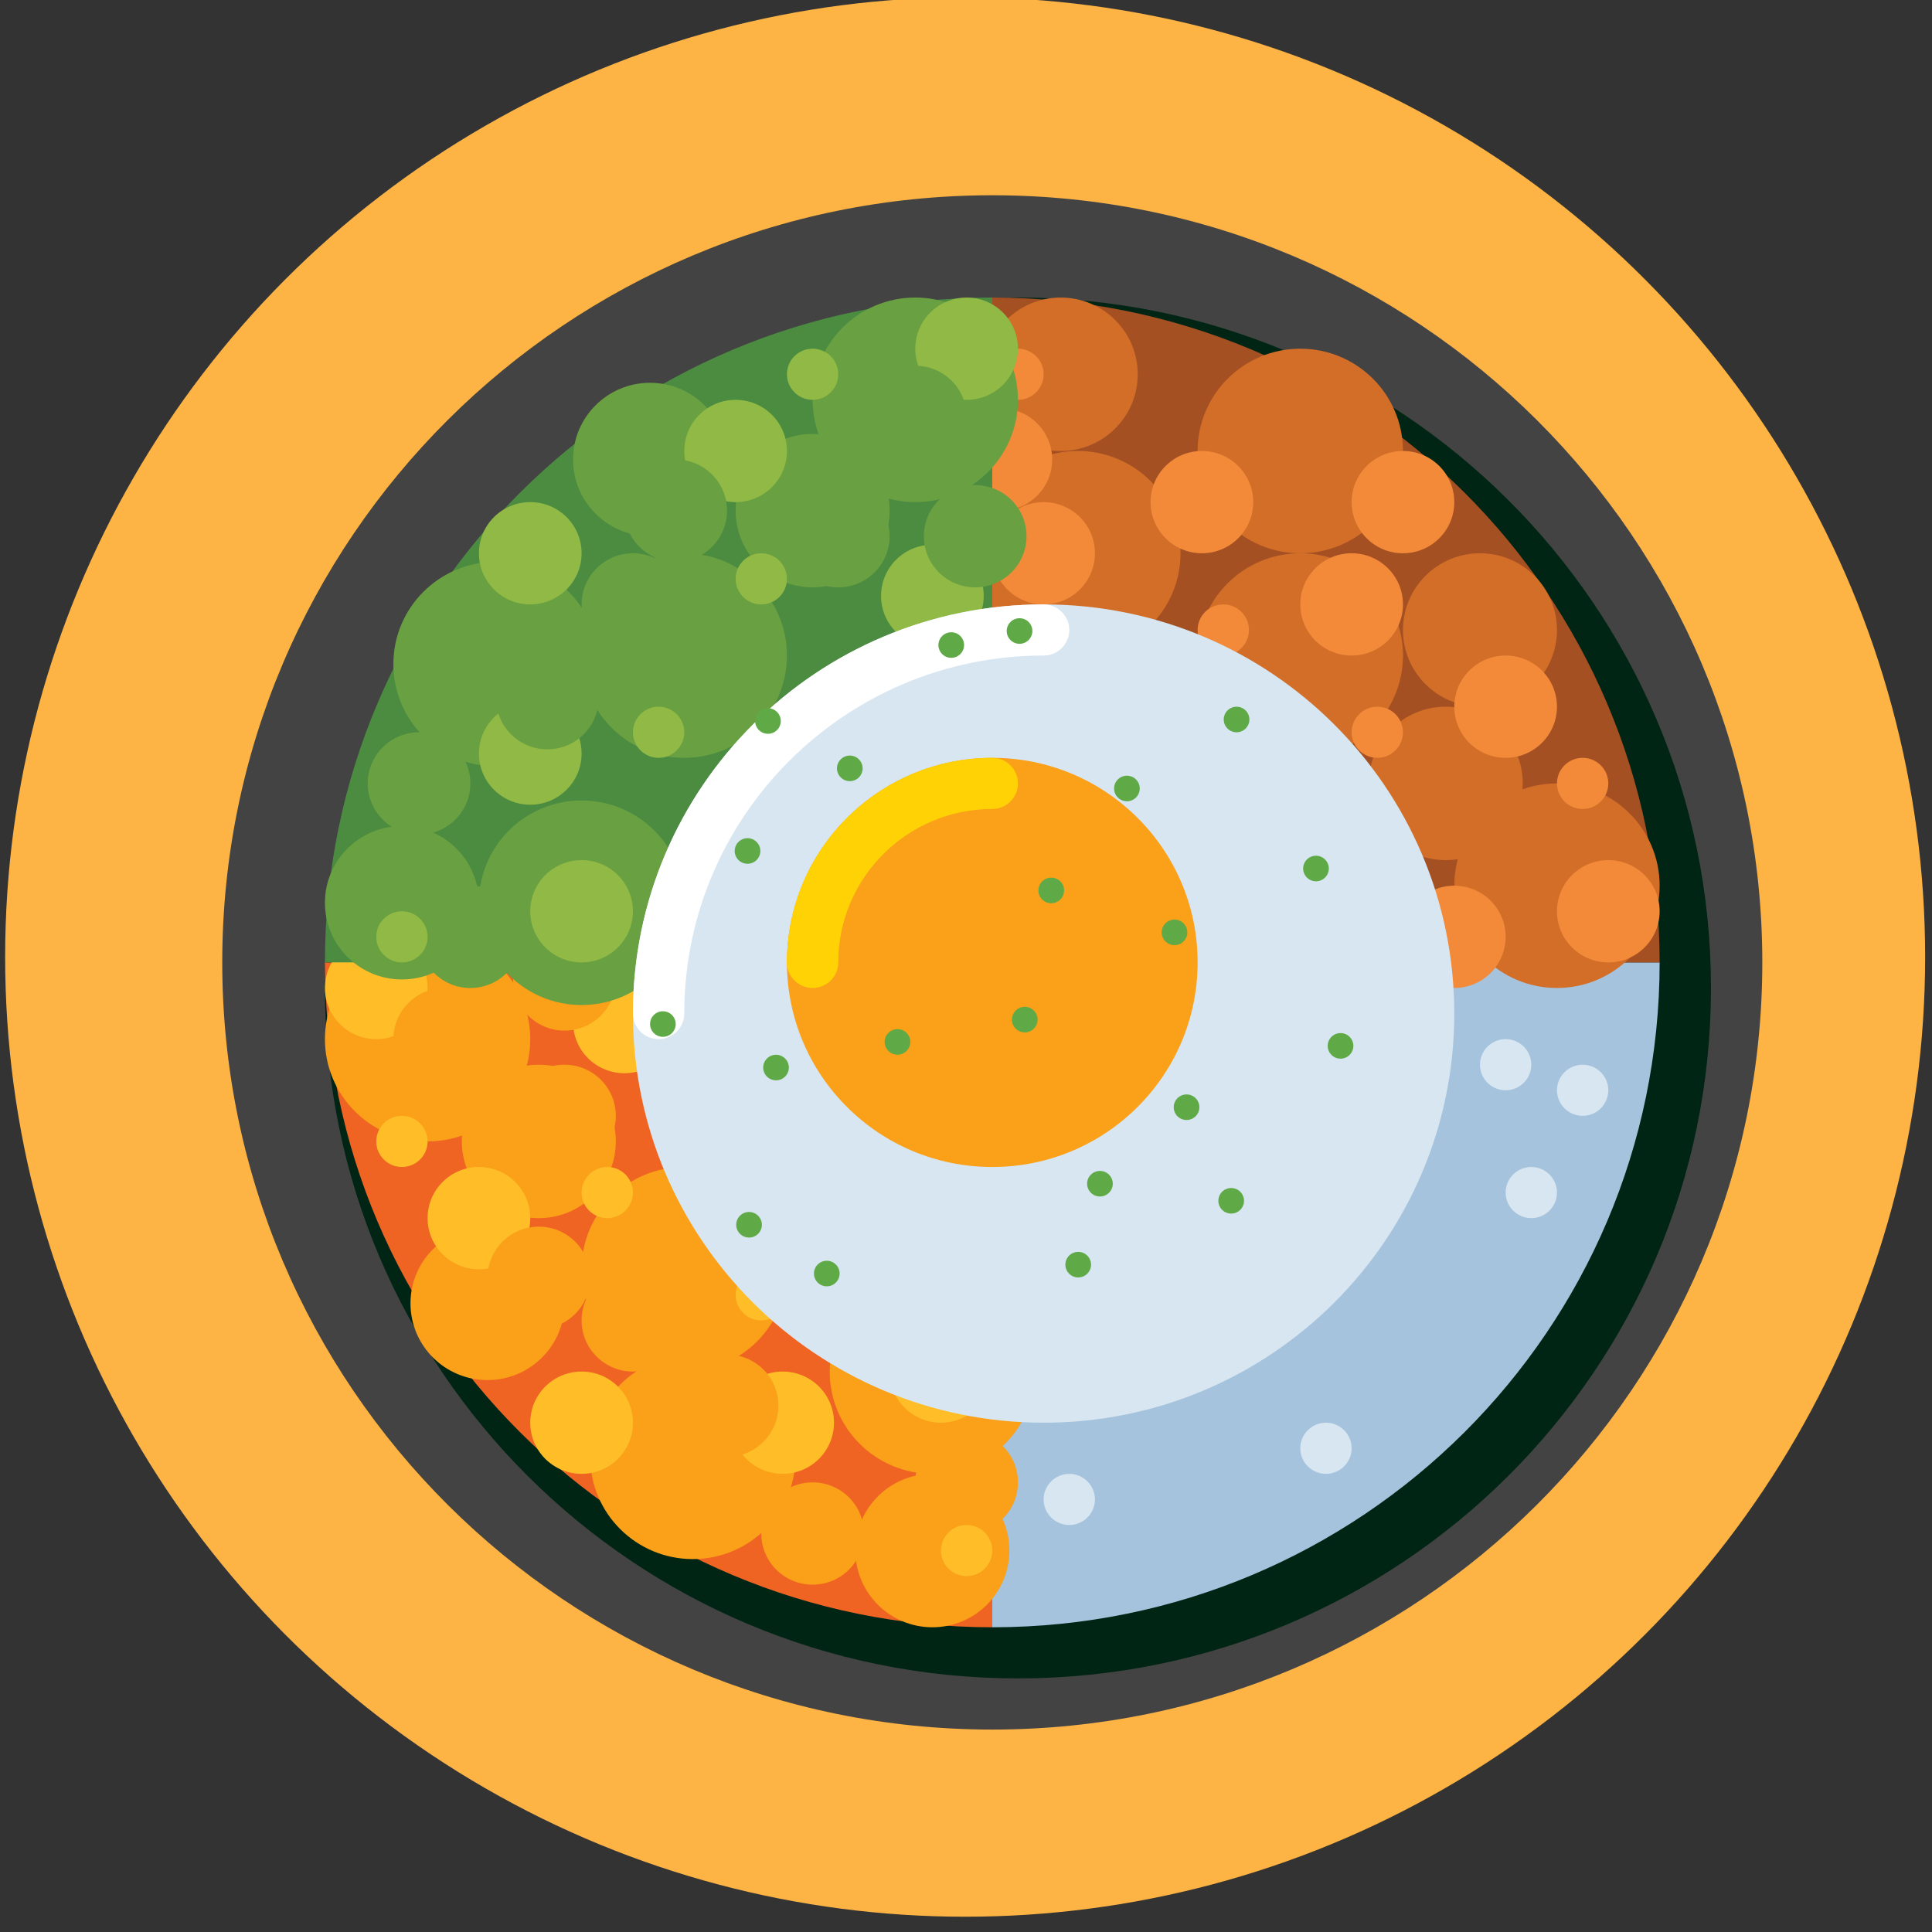 <?xml version="1.0" encoding="UTF-8" standalone="no"?>
<!DOCTYPE svg PUBLIC "-//W3C//DTD SVG 1.1//EN" "http://www.w3.org/Graphics/SVG/1.1/DTD/svg11.dtd">
<svg width="100%" height="100%" viewBox="0 0 166 166" version="1.1" xmlns="http://www.w3.org/2000/svg" xmlns:xlink="http://www.w3.org/1999/xlink" xml:space="preserve" xmlns:serif="http://www.serif.com/" style="fill-rule:evenodd;clip-rule:evenodd;stroke-linejoin:round;stroke-miterlimit:2;">
    <rect x="0" y="0" width="166" height="166" fill="#333333" stroke="none"/>
    <g transform="matrix(1,0,0,1,-5392,-880)">
        <g transform="matrix(1.63,0,0,1.753,-2950.67,16)">
            <g transform="matrix(1.1,0,0,1.019,-517.042,84.816)">
                <g id="Sayuran">
                    <g>
                        <g transform="matrix(0.581,0,0,0.583,2268.83,64.295)">
                            <circle cx="4992.03" cy="655.544" r="79.18" style="fill:rgb(254,180,69);"/>
                        </g>
                        <g transform="matrix(0.205,0,0,0.205,5133.6,409.837)">
                            <path d="M360,180C360,279.41 279.41,360 180,360C80.59,360 0,279.41 0,180C0,80.59 80.59,0 180,0C279.41,0 360,80.59 360,180Z" style="fill:rgb(67,67,67);fill-rule:nonzero;"/>
                            <path d="M348,186C348,275.469 275.469,348 186,348C96.531,348 24,275.469 24,186C24,96.531 96.531,24 186,24C275.469,24 348,96.531 348,186Z" style="fill:rgb(1,37,20);fill-rule:nonzero;"/>
                            <path d="M336,180L180,180L180,336C266.156,336 336,266.156 336,180Z" style="fill:rgb(165,195,220);fill-rule:nonzero;"/>
                            <path d="M24,180L180,180L180,336C93.844,336 24,266.156 24,180Z" style="fill:rgb(240,100,35);fill-rule:nonzero;"/>
                            <path d="M190,276C190,289.254 179.254,300 166,300C152.746,300 142,289.254 142,276C142,262.746 152.746,252 166,252C179.254,252 190,262.746 190,276Z" style="fill:rgb(250,160,25);fill-rule:nonzero;"/>
                            <path d="M132,252C132,265.254 121.254,276 108,276C94.746,276 84,265.254 84,252C84,238.746 94.746,228 108,228C121.254,228 132,238.746 132,252Z" style="fill:rgb(250,160,25);fill-rule:nonzero;"/>
                            <path d="M134,296C134,309.254 123.254,320 110,320C96.746,320 86,309.254 86,296C86,282.746 96.746,272 110,272C123.254,272 134,282.746 134,296Z" style="fill:rgb(250,160,25);fill-rule:nonzero;"/>
                            <path d="M184,318C184,327.941 175.941,336 166,336C156.059,336 148,327.941 148,318C148,308.059 156.059,300 166,300C175.941,300 184,308.059 184,318Z" style="fill:rgb(250,160,25);fill-rule:nonzero;"/>
                            <path d="M80,260C80,269.941 71.941,278 62,278C52.059,278 44,269.941 44,260C44,250.059 52.059,242 62,242C71.941,242 80,250.059 80,260Z" style="fill:rgb(250,160,25);fill-rule:nonzero;"/>
                            <path d="M92,222C92,231.941 83.941,240 74,240C64.059,240 56,231.941 56,222C56,212.059 64.059,204 74,204C83.941,204 92,212.059 92,222Z" style="fill:rgb(250,160,25);fill-rule:nonzero;"/>
                            <path d="M72,198C72,211.254 61.254,222 48,222C34.746,222 24,211.254 24,198C24,184.746 34.746,174 48,174C61.254,174 72,184.746 72,198Z" style="fill:rgb(250,160,25);fill-rule:nonzero;"/>
                            <path d="M143,288C143,294.629 137.629,300 131,300C124.371,300 119,294.629 119,288C119,281.371 124.371,276 131,276C137.629,276 143,281.371 143,288Z" style="fill:rgb(255,190,40);fill-rule:nonzero;"/>
                            <path d="M150,314C150,320.629 144.629,326 138,326C131.371,326 126,320.629 126,314C126,307.371 131.371,302 138,302C144.629,302 150,307.371 150,314Z" style="fill:rgb(250,160,25);fill-rule:nonzero;"/>
                            <path d="M186,302C186,308.629 180.629,314 174,314C167.371,314 162,308.629 162,302C162,295.371 167.371,290 174,290C180.629,290 186,295.371 186,302Z" style="fill:rgb(250,160,25);fill-rule:nonzero;"/>
                            <path d="M96,288C96,294.629 90.629,300 84,300C77.371,300 72,294.629 72,288C72,281.371 77.371,276 84,276C90.629,276 96,281.371 96,288Z" style="fill:rgb(255,190,40);fill-rule:nonzero;"/>
                            <path d="M106,194C106,200.629 100.629,206 94,206C87.371,206 82,200.629 82,194C82,187.371 87.371,182 94,182C100.629,182 106,187.371 106,194Z" style="fill:rgb(255,190,40);fill-rule:nonzero;"/>
                            <path d="M108,264C108,270.629 102.629,276 96,276C89.371,276 84,270.629 84,264C84,257.371 89.371,252 96,252C102.629,252 108,257.371 108,264Z" style="fill:rgb(250,160,25);fill-rule:nonzero;"/>
                            <path d="M72,240C72,246.629 66.629,252 60,252C53.371,252 48,246.629 48,240C48,233.371 53.371,228 60,228C66.629,228 72,233.371 72,240Z" style="fill:rgb(255,190,40);fill-rule:nonzero;"/>
                            <path d="M180,276C180,282.629 174.629,288 168,288C161.371,288 156,282.629 156,276C156,269.371 161.371,264 168,264C174.629,264 180,269.371 180,276Z" style="fill:rgb(255,190,40);fill-rule:nonzero;"/>
                            <path d="M92,216C92,222.629 86.629,228 80,228C73.371,228 68,222.629 68,216C68,209.371 73.371,204 80,204C86.629,204 92,209.371 92,216Z" style="fill:rgb(250,160,25);fill-rule:nonzero;"/>
                            <path d="M48,186C48,192.629 42.629,198 36,198C29.371,198 24,192.629 24,186C24,179.371 29.371,174 36,174C42.629,174 48,179.371 48,186Z" style="fill:rgb(255,190,40);fill-rule:nonzero;"/>
                            <path d="M48,222C48,225.312 45.312,228 42,228C38.688,228 36,225.312 36,222C36,218.688 38.688,216 42,216C45.312,216 48,218.688 48,222Z" style="fill:rgb(255,190,40);fill-rule:nonzero;"/>
                            <path d="M96,234C96,237.312 93.312,240 90,240C86.688,240 84,237.312 84,234C84,230.688 86.688,228 90,228C93.312,228 96,230.688 96,234Z" style="fill:rgb(255,190,40);fill-rule:nonzero;"/>
                            <path d="M132,258C132,261.312 129.312,264 126,264C122.688,264 120,261.312 120,258C120,254.688 122.688,252 126,252C129.312,252 132,254.688 132,258Z" style="fill:rgb(255,190,40);fill-rule:nonzero;"/>
                            <path d="M180,318C180,321.312 177.312,324 174,324C170.688,324 168,321.312 168,318C168,314.688 170.688,312 174,312C177.312,312 180,314.688 180,318Z" style="fill:rgb(255,190,40);fill-rule:nonzero;"/>
                            <path d="M64,198C64,204.629 58.629,210 52,210C45.371,210 40,204.629 40,198C40,191.371 45.371,186 52,186C58.629,186 64,191.371 64,198Z" style="fill:rgb(250,160,25);fill-rule:nonzero;"/>
                            <path d="M86,254C86,260.629 80.629,266 74,266C67.371,266 62,260.629 62,254C62,247.371 67.371,242 74,242C80.629,242 86,247.371 86,254Z" style="fill:rgb(250,160,25);fill-rule:nonzero;"/>
                            <path d="M130,284C130,290.629 124.629,296 118,296C111.371,296 106,290.629 106,284C106,277.371 111.371,272 118,272C124.629,272 130,277.371 130,284Z" style="fill:rgb(250,160,25);fill-rule:nonzero;"/>
                            <path d="M92,184C92,190.629 86.629,196 80,196C73.371,196 68,190.629 68,184C68,177.371 73.371,172 80,172C86.629,172 92,177.371 92,184Z" style="fill:rgb(250,160,25);fill-rule:nonzero;"/>
                            <path d="M336,180L180,180L180,24C266.156,24 336,93.844 336,180Z" style="fill:rgb(165,80,35);fill-rule:nonzero;"/>
                            <path d="M224,84C224,97.254 213.254,108 200,108C186.746,108 176,97.254 176,84C176,70.746 186.746,60 200,60C213.254,60 224,70.746 224,84Z" style="fill:rgb(210,110,40);fill-rule:nonzero;"/>
                            <path d="M276,108C276,121.254 265.254,132 252,132C238.746,132 228,121.254 228,108C228,94.746 238.746,84 252,84C265.254,84 276,94.746 276,108Z" style="fill:rgb(210,110,40);fill-rule:nonzero;"/>
                            <path d="M276,60C276,73.254 265.254,84 252,84C238.746,84 228,73.254 228,60C228,46.746 238.746,36 252,36C265.254,36 276,46.746 276,60Z" style="fill:rgb(210,110,40);fill-rule:nonzero;"/>
                            <path d="M214,42C214,51.941 205.941,60 196,60C186.059,60 178,51.941 178,42C178,32.059 186.059,24 196,24C205.941,24 214,32.059 214,42Z" style="fill:rgb(210,110,40);fill-rule:nonzero;"/>
                            <path d="M312,102C312,111.941 303.941,120 294,120C284.059,120 276,111.941 276,102C276,92.059 284.059,84 294,84C303.941,84 312,92.059 312,102Z" style="fill:rgb(210,110,40);fill-rule:nonzero;"/>
                            <path d="M304,138C304,147.941 295.941,156 286,156C276.059,156 268,147.941 268,138C268,128.059 276.059,120 286,120C295.941,120 304,128.059 304,138Z" style="fill:rgb(210,110,40);fill-rule:nonzero;"/>
                            <path d="M336,162C336,175.254 325.254,186 312,186C298.746,186 288,175.254 288,162C288,148.746 298.746,138 312,138C325.254,138 336,148.746 336,162Z" style="fill:rgb(210,110,40);fill-rule:nonzero;"/>
                            <path d="M241,72C241,78.629 235.629,84 229,84C222.371,84 217,78.629 217,72C217,65.371 222.371,60 229,60C235.629,60 241,65.371 241,72Z" style="fill:rgb(242,138,57);fill-rule:nonzero;"/>
                            <path d="M194,62C194,68.629 188.629,74 182,74C175.371,74 170,68.629 170,62C170,55.371 175.371,50 182,50C188.629,50 194,55.371 194,62Z" style="fill:rgb(242,138,57);fill-rule:nonzero;"/>
                            <path d="M288,72C288,78.629 282.629,84 276,84C269.371,84 264,78.629 264,72C264,65.371 269.371,60 276,60C282.629,60 288,65.371 288,72Z" style="fill:rgb(242,138,57);fill-rule:nonzero;"/>
                            <path d="M276,96C276,102.629 270.629,108 264,108C257.371,108 252,102.629 252,96C252,89.371 257.371,84 264,84C270.629,84 276,89.371 276,96Z" style="fill:rgb(242,138,57);fill-rule:nonzero;"/>
                            <path d="M312,120C312,126.629 306.629,132 300,132C293.371,132 288,126.629 288,120C288,113.371 293.371,108 300,108C306.629,108 312,113.371 312,120Z" style="fill:rgb(242,138,57);fill-rule:nonzero;"/>
                            <path d="M204,84C204,90.629 198.629,96 192,96C185.371,96 180,90.629 180,84C180,77.371 185.371,72 192,72C198.629,72 204,77.371 204,84Z" style="fill:rgb(242,138,57);fill-rule:nonzero;"/>
                            <path d="M300,174C300,180.629 294.629,186 288,186C281.371,186 276,180.629 276,174C276,167.371 281.371,162 288,162C294.629,162 300,167.371 300,174Z" style="fill:rgb(242,138,57);fill-rule:nonzero;"/>
                            <path d="M336,168C336,174.629 330.629,180 324,180C317.371,180 312,174.629 312,168C312,161.371 317.371,156 324,156C330.629,156 336,161.371 336,168Z" style="fill:rgb(242,138,57);fill-rule:nonzero;"/>
                            <path d="M324,138C324,141.312 321.312,144 318,144C314.688,144 312,141.312 312,138C312,134.688 314.688,132 318,132C321.312,132 324,134.688 324,138Z" style="fill:rgb(242,138,57);fill-rule:nonzero;"/>
                            <path d="M276,126C276,129.312 273.312,132 270,132C266.688,132 264,129.312 264,126C264,122.688 266.688,120 270,120C273.312,120 276,122.688 276,126Z" style="fill:rgb(242,138,57);fill-rule:nonzero;"/>
                            <path d="M240,102C240,105.312 237.312,108 234,108C230.688,108 228,105.312 228,102C228,98.688 230.688,96 234,96C237.312,96 240,98.688 240,102Z" style="fill:rgb(242,138,57);fill-rule:nonzero;"/>
                            <path d="M192,42C192,45.312 189.312,48 186,48C182.688,48 180,45.312 180,42C180,38.688 182.688,36 186,36C189.312,36 192,38.688 192,42Z" style="fill:rgb(242,138,57);fill-rule:nonzero;"/>
                            <path d="M180,24L180,180L24,180C24,93.844 93.844,24 180,24Z" style="fill:rgb(75,140,65);fill-rule:nonzero;"/>
                            <path d="M108,166C108,179.254 97.254,190 84,190C70.746,190 60,179.254 60,166C60,152.746 70.746,142 84,142C97.254,142 108,152.746 108,166Z" style="fill:rgb(105,160,65);fill-rule:nonzero;"/>
                            <path d="M132,108C132,121.254 121.254,132 108,132C94.746,132 84,121.254 84,108C84,94.746 94.746,84 108,84C121.254,84 132,94.746 132,108Z" style="fill:rgb(105,160,65);fill-rule:nonzero;"/>
                            <path d="M88,110C88,123.254 77.254,134 64,134C50.746,134 40,123.254 40,110C40,96.746 50.746,86 64,86C77.254,86 88,96.746 88,110Z" style="fill:rgb(105,160,65);fill-rule:nonzero;"/>
                            <path d="M60,166C60,175.941 51.941,184 42,184C32.059,184 24,175.941 24,166C24,156.059 32.059,148 42,148C51.941,148 60,156.059 60,166Z" style="fill:rgb(105,160,65);fill-rule:nonzero;"/>
                            <path d="M118,62C118,71.941 109.941,80 100,80C90.059,80 82,71.941 82,62C82,52.059 90.059,44 100,44C109.941,44 118,52.059 118,62Z" style="fill:rgb(105,160,65);fill-rule:nonzero;"/>
                            <path d="M156,74C156,83.941 147.941,92 138,92C128.059,92 120,83.941 120,74C120,64.059 128.059,56 138,56C147.941,56 156,64.059 156,74Z" style="fill:rgb(105,160,65);fill-rule:nonzero;"/>
                            <path d="M186,48C186,61.254 175.254,72 162,72C148.746,72 138,61.254 138,48C138,34.746 148.746,24 162,24C175.254,24 186,34.746 186,48Z" style="fill:rgb(105,160,65);fill-rule:nonzero;"/>
                            <path d="M84,131C84,137.629 78.629,143 72,143C65.371,143 60,137.629 60,131C60,124.371 65.371,119 72,119C78.629,119 84,124.371 84,131Z" style="fill:rgb(145,185,69);fill-rule:nonzero;"/>
                            <path d="M58,138C58,144.629 52.628,150 46,150C39.371,150 34,144.629 34,138C34,131.371 39.371,126 46,126C52.628,126 58,131.371 58,138Z" style="fill:rgb(105,160,65);fill-rule:nonzero;"/>
                            <path d="M70,174C70,180.629 64.629,186 58,186C51.371,186 46,180.629 46,174C46,167.371 51.371,162 58,162C64.629,162 70,167.371 70,174Z" style="fill:rgb(105,160,65);fill-rule:nonzero;"/>
                            <path d="M84,84C84,90.629 78.629,96 72,96C65.371,96 60,90.629 60,84C60,77.371 65.371,72 72,72C78.629,72 84,77.371 84,84Z" style="fill:rgb(145,185,69);fill-rule:nonzero;"/>
                            <path d="M178,94C178,100.629 172.629,106 166,106C159.371,106 154,100.629 154,94C154,87.371 159.371,82 166,82C172.629,82 178,87.371 178,94Z" style="fill:rgb(145,185,69);fill-rule:nonzero;"/>
                            <path d="M108,96C108,102.629 102.629,108 96,108C89.371,108 84,102.629 84,96C84,89.371 89.371,84 96,84C102.629,84 108,89.371 108,96Z" style="fill:rgb(105,160,65);fill-rule:nonzero;"/>
                            <path d="M132,60C132,66.629 126.629,72 120,72C113.371,72 108,66.629 108,60C108,53.371 113.371,48 120,48C126.629,48 132,53.371 132,60Z" style="fill:rgb(145,185,69);fill-rule:nonzero;"/>
                            <path d="M96,168C96,174.629 90.629,180 84,180C77.371,180 72,174.629 72,168C72,161.371 77.371,156 84,156C90.629,156 96,161.371 96,168Z" style="fill:rgb(145,185,69);fill-rule:nonzero;"/>
                            <path d="M156,80C156,86.629 150.629,92 144,92C137.371,92 132,86.629 132,80C132,73.371 137.371,68 144,68C150.629,68 156,73.371 156,80Z" style="fill:rgb(105,160,65);fill-rule:nonzero;"/>
                            <path d="M186,36C186,42.629 180.629,48 174,48C167.371,48 162,42.629 162,36C162,29.371 167.371,24 174,24C180.629,24 186,29.371 186,36Z" style="fill:rgb(145,185,69);fill-rule:nonzero;"/>
                            <path d="M144,42C144,45.312 141.312,48 138,48C134.688,48 132,45.312 132,42C132,38.688 134.688,36 138,36C141.312,36 144,38.688 144,42Z" style="fill:rgb(145,185,69);fill-rule:nonzero;"/>
                            <path d="M132,90C132,93.312 129.312,96 126,96C122.688,96 120,93.312 120,90C120,86.688 122.688,84 126,84C129.312,84 132,86.688 132,90Z" style="fill:rgb(145,185,69);fill-rule:nonzero;"/>
                            <path d="M108,126C108,129.312 105.312,132 102,132C98.688,132 96,129.312 96,126C96,122.688 98.688,120 102,120C105.312,120 108,122.688 108,126Z" style="fill:rgb(145,185,69);fill-rule:nonzero;"/>
                            <path d="M48,174C48,177.312 45.312,180 42,180C38.688,180 36,177.312 36,174C36,170.688 38.688,168 42,168C45.312,168 48,170.688 48,174Z" style="fill:rgb(145,185,69);fill-rule:nonzero;"/>
                            <path d="M288,192C288,245.02 245.019,288 192,288C138.98,288 96,245.02 96,192C96,138.98 138.98,96 192,96C245.019,96 288,138.98 288,192Z" style="fill:rgb(215,230,240);fill-rule:nonzero;"/>
                            <path d="M102,198C105.312,198 108,195.312 108,192C108,145.684 145.684,108 192,108C195.312,108 198,105.312 198,102C198,98.688 195.312,96 192,96C138.98,96 96,138.98 96,192C96,195.312 98.688,198 102,198Z" style="fill:white;fill-rule:nonzero;"/>
                            <path d="M228,180C228,206.508 206.508,228 180,228C153.492,228 132,206.508 132,180C132,153.492 153.492,132 180,132C206.508,132 228,153.492 228,180Z" style="fill:rgb(250,160,25);fill-rule:nonzero;"/>
                            <path d="M138,186C141.312,186 144,183.312 144,180C144,160.148 160.148,144 180,144C183.312,144 186,141.312 186,138C186,134.688 183.312,132 180,132C153.492,132 132,153.492 132,180C132,183.312 134.688,186 138,186Z" style="fill:rgb(255,210,5);fill-rule:nonzero;"/>
                            <path d="M174,52C174,58.629 168.629,64 162,64C155.371,64 150,58.629 150,52C150,45.371 155.371,40 162,40C168.629,40 174,45.371 174,52Z" style="fill:rgb(105,160,65);fill-rule:nonzero;"/>
                            <path d="M118,74C118,80.629 112.629,86 106,86C99.371,86 94,80.629 94,74C94,67.371 99.371,62 106,62C112.629,62 118,67.371 118,74Z" style="fill:rgb(105,160,65);fill-rule:nonzero;"/>
                            <path d="M88,118C88,124.629 82.629,130 76,130C69.371,130 64,124.629 64,118C64,111.371 69.371,106 76,106C82.629,106 88,111.371 88,118Z" style="fill:rgb(105,160,65);fill-rule:nonzero;"/>
                            <path d="M188,80C188,86.629 182.629,92 176,92C169.371,92 164,86.629 164,80C164,73.371 169.371,68 176,68C182.629,68 188,73.371 188,80Z" style="fill:rgb(105,160,65);fill-rule:nonzero;"/>
                            <path d="M324,210C324,213.312 321.312,216 318,216C314.688,216 312,213.312 312,210C312,206.688 314.688,204 318,204C321.312,204 324,206.688 324,210Z" style="fill:rgb(215,230,240);fill-rule:nonzero;"/>
                            <path d="M312,234C312,237.312 309.312,240 306,240C302.688,240 300,237.312 300,234C300,230.688 302.688,228 306,228C309.312,228 312,230.688 312,234Z" style="fill:rgb(215,230,240);fill-rule:nonzero;"/>
                            <path d="M204,306C204,309.312 201.312,312 198,312C194.688,312 192,309.312 192,306C192,302.688 194.688,300 198,300C201.312,300 204,302.688 204,306Z" style="fill:rgb(215,230,240);fill-rule:nonzero;"/>
                            <path d="M264,294C264,297.312 261.312,300 258,300C254.688,300 252,297.312 252,294C252,290.688 254.688,288 258,288C261.312,288 264,290.688 264,294Z" style="fill:rgb(215,230,240);fill-rule:nonzero;"/>
                            <path d="M306,204C306,207.312 303.312,210 300,210C296.688,210 294,207.312 294,204C294,200.688 296.688,198 300,198C303.312,198 306,200.688 306,204Z" style="fill:rgb(215,230,240);fill-rule:nonzero;"/>
                            <path d="M240.102,123.004C240.102,124.66 238.758,126.004 237.102,126.004C235.445,126.004 234.102,124.66 234.102,123.004C234.102,121.348 235.445,120.004 237.102,120.004C238.758,120.004 240.102,121.348 240.102,123.004Z" style="fill:rgb(95,170,70);fill-rule:nonzero;"/>
                            <path d="M214.473,139.191C214.473,140.848 213.129,142.191 211.473,142.191C209.812,142.191 208.473,140.848 208.473,139.191C208.473,137.535 209.812,136.191 211.473,136.191C213.129,136.191 214.473,137.535 214.473,139.191Z" style="fill:rgb(95,170,70);fill-rule:nonzero;"/>
                            <path d="M189.371,102.242C189.371,103.898 188.027,105.242 186.371,105.242C184.715,105.242 183.371,103.898 183.371,102.242C183.371,100.582 184.715,99.242 186.371,99.242C188.027,99.242 189.371,100.582 189.371,102.242Z" style="fill:rgb(95,170,70);fill-rule:nonzero;"/>
                            <path d="M149.695,134.469C149.695,136.125 148.355,137.469 146.695,137.469C145.039,137.469 143.695,136.125 143.695,134.469C143.695,132.812 145.039,131.469 146.695,131.469C148.355,131.469 149.695,132.812 149.695,134.469Z" style="fill:rgb(95,170,70);fill-rule:nonzero;"/>
                            <path d="M130.562,123.359C130.562,125.02 129.219,126.359 127.562,126.359C125.906,126.359 124.562,125.02 124.562,123.359C124.562,121.703 125.906,120.359 127.562,120.359C129.219,120.359 130.562,121.703 130.562,123.359Z" style="fill:rgb(95,170,70);fill-rule:nonzero;"/>
                            <path d="M173.406,105.535C173.406,107.191 172.062,108.535 170.406,108.535C168.75,108.535 167.406,107.191 167.406,105.535C167.406,103.879 168.75,102.535 170.406,102.535C172.062,102.535 173.406,103.879 173.406,105.535Z" style="fill:rgb(95,170,70);fill-rule:nonzero;"/>
                            <path d="M132.449,204.668C132.449,206.328 131.105,207.668 129.449,207.668C127.793,207.668 126.449,206.328 126.449,204.668C126.449,203.012 127.793,201.668 129.449,201.668C131.105,201.668 132.449,203.012 132.449,204.668Z" style="fill:rgb(95,170,70);fill-rule:nonzero;"/>
                            <path d="M106,194.461C106,196.117 104.656,197.461 103,197.461C101.344,197.461 100,196.117 100,194.461C100,192.801 101.344,191.461 103,191.461C104.656,191.461 106,192.801 106,194.461Z" style="fill:rgb(95,170,70);fill-rule:nonzero;"/>
                            <path d="M125.785,153.852C125.785,155.512 124.441,156.852 122.785,156.852C121.129,156.852 119.785,155.512 119.785,153.852C119.785,152.195 121.129,150.852 122.785,150.852C124.441,150.852 125.785,152.195 125.785,153.852Z" style="fill:rgb(95,170,70);fill-rule:nonzero;"/>
                            <path d="M228.41,213.977C228.41,215.637 227.07,216.977 225.41,216.977C223.754,216.977 222.41,215.637 222.41,213.977C222.41,212.32 223.754,210.977 225.41,210.977C227.07,210.977 228.41,212.32 228.41,213.977Z" style="fill:rgb(95,170,70);fill-rule:nonzero;"/>
                            <path d="M190.594,193.418C190.594,195.078 189.25,196.418 187.594,196.418C185.938,196.418 184.594,195.078 184.594,193.418C184.594,191.762 185.938,190.418 187.594,190.418C189.25,190.418 190.594,191.762 190.594,193.418Z" style="fill:rgb(95,170,70);fill-rule:nonzero;"/>
                            <path d="M196.785,163.113C196.785,164.77 195.441,166.113 193.785,166.113C192.125,166.113 190.785,164.77 190.785,163.113C190.785,161.453 192.125,160.113 193.785,160.113C195.441,160.113 196.785,161.453 196.785,163.113Z" style="fill:rgb(95,170,70);fill-rule:nonzero;"/>
                            <path d="M264.406,199.582C264.406,201.238 263.062,202.582 261.406,202.582C259.75,202.582 258.406,201.238 258.406,199.582C258.406,197.926 259.75,196.582 261.406,196.582C263.062,196.582 264.406,197.926 264.406,199.582Z" style="fill:rgb(95,170,70);fill-rule:nonzero;"/>
                            <path d="M225.594,172.949C225.594,174.605 224.25,175.949 222.594,175.949C220.938,175.949 219.594,174.605 219.594,172.949C219.594,171.293 220.938,169.949 222.594,169.949C224.25,169.949 225.594,171.293 225.594,172.949Z" style="fill:rgb(95,170,70);fill-rule:nonzero;"/>
                            <path d="M258.668,157.969C258.668,159.625 257.328,160.969 255.668,160.969C254.012,160.969 252.668,159.625 252.668,157.969C252.668,156.312 254.012,154.969 255.668,154.969C257.328,154.969 258.668,156.312 258.668,157.969Z" style="fill:rgb(95,170,70);fill-rule:nonzero;"/>
                            <path d="M144.312,253C144.312,254.656 142.969,256 141.312,256C139.656,256 138.312,254.656 138.312,253C138.312,251.344 139.656,250 141.312,250C142.969,250 144.312,251.344 144.312,253Z" style="fill:rgb(95,170,70);fill-rule:nonzero;"/>
                            <path d="M126.141,241.559C126.141,243.215 124.797,244.559 123.141,244.559C121.484,244.559 120.141,243.215 120.141,241.559C120.141,239.902 121.484,238.559 123.141,238.559C124.797,238.559 126.141,239.902 126.141,241.559Z" style="fill:rgb(95,170,70);fill-rule:nonzero;"/>
                            <path d="M160.84,198.652C160.84,200.309 159.496,201.652 157.84,201.652C156.18,201.652 154.84,200.309 154.84,198.652C154.84,196.996 156.18,195.652 157.84,195.652C159.496,195.652 160.84,196.996 160.84,198.652Z" style="fill:rgb(95,170,70);fill-rule:nonzero;"/>
                            <path d="M203.086,250.918C203.086,252.574 201.742,253.918 200.086,253.918C198.43,253.918 197.086,252.574 197.086,250.918C197.086,249.258 198.43,247.918 200.086,247.918C201.742,247.918 203.086,249.258 203.086,250.918Z" style="fill:rgb(95,170,70);fill-rule:nonzero;"/>
                            <path d="M208.168,231.922C208.168,233.578 206.824,234.922 205.168,234.922C203.512,234.922 202.168,233.578 202.168,231.922C202.168,230.266 203.512,228.922 205.168,228.922C206.824,228.922 208.168,230.266 208.168,231.922Z" style="fill:rgb(95,170,70);fill-rule:nonzero;"/>
                            <path d="M238.848,235.934C238.848,237.59 237.504,238.934 235.848,238.934C234.188,238.934 232.848,237.59 232.848,235.934C232.848,234.277 234.188,232.934 235.848,232.934C237.504,232.934 238.848,234.277 238.848,235.934Z" style="fill:rgb(95,170,70);fill-rule:nonzero;"/>
                        </g>
                    </g>
                </g>
            </g>
        </g>
    </g>
</svg>
